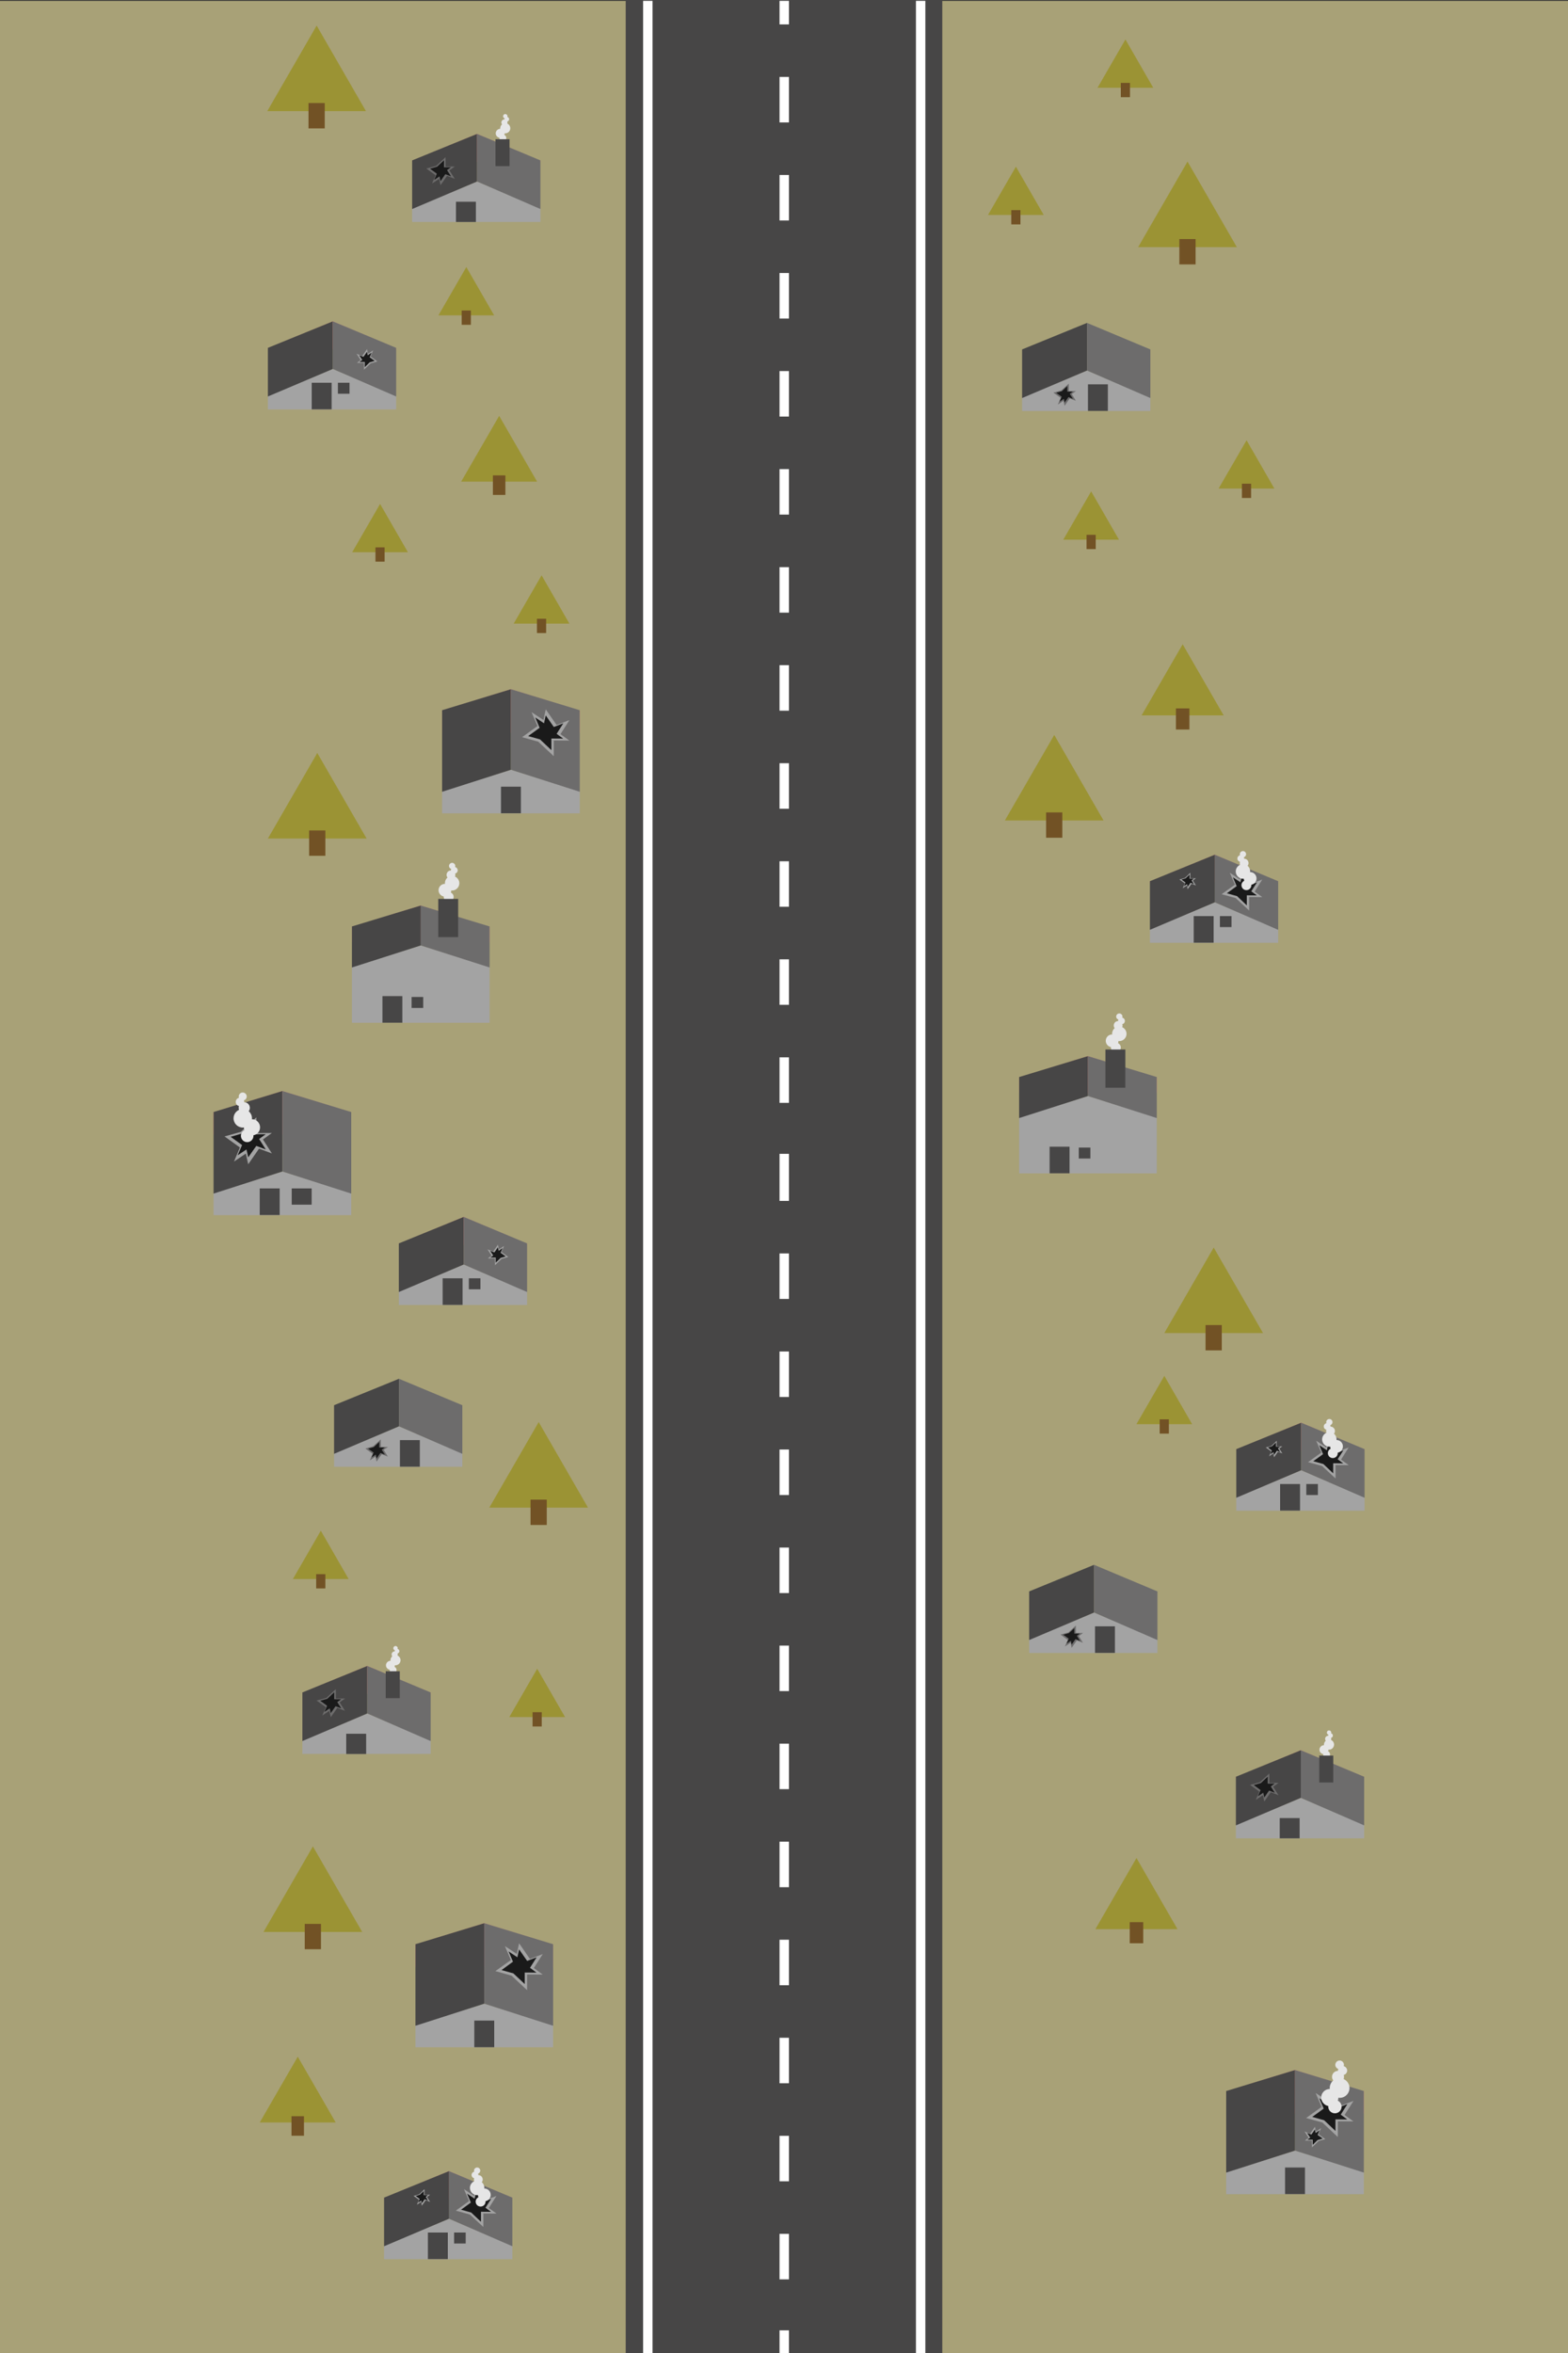 <?xml version="1.0" encoding="utf-8"?>
<!-- Generator: Adobe Illustrator 19.1.0, SVG Export Plug-In . SVG Version: 6.00 Build 0)  -->
<!DOCTYPE svg PUBLIC "-//W3C//DTD SVG 1.1//EN" "http://www.w3.org/Graphics/SVG/1.1/DTD/svg11.dtd">
<svg version="1.1" id="Layer_1" xmlns="http://www.w3.org/2000/svg" xmlns:xlink="http://www.w3.org/1999/xlink" x="0px" y="0px"
	 viewBox="128 2823 2000 3000" style="enable-background:new 128 2823 2000 3000;" xml:space="preserve">
<rect x="128" y="2823" width="2000" height="3000" fill="#333333" stroke="none"/>
<style type="text/css">
	.st0{opacity:0.75;fill:#CEC58E;enable-background:new    ;}
	.st1{fill:#474646;}
	.st2{fill:#E88F7E;}
	.st3{fill:#232323;}
	.st4{fill:#FCFC4C;}
	.st5{fill:#C14727;}
	.st6{fill:#494848;}
	.st7{fill:#FFFFFF;}
	.st8{fill:#D4DFE8;}
	.st9{fill:none;stroke:#ACC0CC;stroke-width:10;stroke-linecap:round;stroke-miterlimit:10;}
	.st10{fill:none;stroke:#E88F7E;stroke-width:15;stroke-linecap:round;stroke-miterlimit:10;}
	.st11{fill:#F4D731;}
	.st12{fill:#8E8D8D;}
	.st13{fill:#ACC0CC;}
	.st14{fill:#A3A3A3;}
	.st15{fill:#6D6C6C;}
	.st16{fill:#1A1A1A;}
	.st17{fill:#E6E6E6;}
	.st18{fill:#9B9334;}
	.st19{fill:#725225;}
	.st20{display:none;}
	.st21{display:inline;fill:#D4DFE8;}
	.st22{display:inline;}
	.st23{fill:none;stroke:#E88F7E;stroke-width:10;stroke-linecap:round;stroke-miterlimit:10;}
</style>
<rect x="128" y="2824.1" class="st0" width="2000" height="3000"/>
<polygon class="st1" points="926.1,2823 926.1,4323 926.1,4325.1 926.1,5825.1 1329.9,5825.1 1329.9,4325.1 1329.9,4323 
	1329.9,2823 "/>
<g>
	<rect x="1122.3" y="2824.1" class="st7" width="12" height="30"/>
	<rect x="1122.3" y="3921.1" class="st7" width="12" height="58"/>
	<rect x="1122.3" y="3796.1" class="st7" width="12" height="58"/>
	<rect x="1122.3" y="4046.1" class="st7" width="12" height="58"/>
	<rect x="1122.3" y="3671.1" class="st7" width="12" height="58"/>
	<rect x="1122.3" y="4171.1" class="st7" width="12" height="58"/>
	<rect x="1122.3" y="2921.1" class="st7" width="12" height="58"/>
	<rect x="1122.3" y="3546.1" class="st7" width="12" height="58"/>
	<rect x="1122.3" y="3046.1" class="st7" width="12" height="58"/>
	<rect x="1122.3" y="3171.1" class="st7" width="12" height="58"/>
	<rect x="1122.3" y="3421.1" class="st7" width="12" height="58"/>
	<rect x="1122.3" y="3296.1" class="st7" width="12" height="58"/>
	<polygon class="st7" points="1122.3,4324.1 1122.3,4324.1 1122.3,4354.1 1134.3,4354.1 1134.3,4324.1 1134.3,4324.1 1134.3,4294.1 
		1122.3,4294.1 	"/>
	<rect x="1122.3" y="5171.1" class="st7" width="12" height="58"/>
	<rect x="1122.3" y="5296.1" class="st7" width="12" height="58"/>
	<rect x="1122.3" y="5671.1" class="st7" width="12" height="58"/>
	<rect x="1122.3" y="5421.1" class="st7" width="12" height="58"/>
	<rect x="1122.3" y="5546.1" class="st7" width="12" height="58"/>
	<rect x="1122.3" y="4796.1" class="st7" width="12" height="58"/>
	<rect x="1122.3" y="4546.1" class="st7" width="12" height="58"/>
	<rect x="1122.3" y="5046.1" class="st7" width="12" height="58"/>
	<rect x="1122.3" y="4421.1" class="st7" width="12" height="58"/>
	<rect x="1122.3" y="4671.1" class="st7" width="12" height="58"/>
	<rect x="1122.3" y="4921.1" class="st7" width="12" height="58"/>
	<rect x="1122.3" y="5794.1" class="st7" width="12" height="30"/>
</g>
<g>
	<polygon class="st7" points="948.3,4324.1 948.3,4324.1 948.3,5824.1 960.3,5824.1 960.3,4324.1 960.3,4324.1 960.3,2824.1 
		948.3,2824.1 	"/>
	<polygon class="st7" points="1296.3,2824.1 1296.3,4324.1 1296.3,4324.1 1296.3,5824.1 1308.3,5824.1 1308.3,4324.1 1308.3,4324.1 
		1308.3,2824.1 	"/>
</g>
<g>
	<polygon class="st14" points="867.5,3860 691.9,3860 691.9,3831.7 779.7,3804.4 867.5,3831.7 	"/>
	<polygon class="st2" points="867.5,3757.3 691.9,3757.3 691.9,3729 779.7,3701.7 867.5,3729 	"/>
	<polygon class="st1" points="779.7,3701.7 691.9,3728.5 691.9,3832.5 779.7,3804.4 	"/>
	<polygon class="st15" points="867.5,3728.5 779.7,3701.7 779.7,3804.4 867.5,3832.5 	"/>
	<polygon class="st14" points="821.2,3741 806,3731 813.6,3748.7 793.9,3762.9 814.5,3768.6 834.3,3787.1 834.3,3767.1 
		854.2,3767.2 842.9,3759 854.3,3741.1 837.9,3747.3 824.1,3727.4 	"/>
	<polygon class="st16" points="821.9,3745.2 810.7,3737.7 816.3,3750.9 801.7,3761.5 816.8,3765.7 831.3,3779.4 831.3,3764.6 
		846.3,3764.7 838,3758.6 846.5,3745.2 834.4,3749.9 824.1,3735.1 	"/>
	<rect x="767" y="3826" class="st1" width="25.4" height="33.9"/>
</g>
<g>
	<polygon class="st14" points="1595.3,3347 1431.7,3347 1431.7,3329.7 1514.5,3295.4 1595.3,3329.7 	"/>
	<polygon class="st1" points="1514.5,3234.7 1431.7,3268.5 1431.7,3330.5 1514.5,3295.4 	"/>
	<polygon class="st15" points="1595.3,3268.5 1514.5,3234.7 1514.5,3295.4 1595.3,3330.5 	"/>
	<polygon class="st15" points="1484.5,3334 1477.3,3338.8 1480.9,3330.3 1471.6,3323.6 1481.6,3320.9 1491.3,3312.1 1491.3,3321.6 
		1500.5,3321.6 1495,3325.4 1500.3,3334 1492.5,3331 1485.9,3340.4 	"/>
	<polygon class="st16" points="1484.9,3331.5 1479.5,3335.1 1482.2,3328.8 1475.2,3323.8 1482.4,3321.8 1489.3,3315.3 
		1489.3,3322.3 1496.4,3322.3 1492.5,3325.2 1496.5,3331.5 1490.8,3329.3 1485.9,3336.3 	"/>
	<rect x="1515.7" y="3313" class="st1" width="25.4" height="33.9"/>
</g>
<g>
	<polygon class="st14" points="633.3,3345 469.7,3345 469.7,3327.7 552.5,3293.4 633.3,3327.7 	"/>
	<polygon class="st2" points="633.3,3268.3 469.7,3268.3 469.7,3267 552.5,3232.7 633.3,3267 	"/>
	<polygon class="st1" points="552.5,3232.7 469.7,3266.5 469.7,3328.5 552.5,3293.4 	"/>
	<polygon class="st15" points="633.3,3266.5 552.5,3232.7 552.5,3293.4 633.3,3328.5 	"/>
	<rect x="525.6" y="3311" class="st1" width="25.4" height="33.9"/>
	<rect x="559" y="3311" class="st1" width="14.8" height="14"/>
	<polygon class="st14" points="597.4,3274.1 604,3269.7 600.7,3277.5 609.4,3283.8 600.7,3286.3 592.3,3294.4 592.3,3285.6 
		583.2,3285.7 588,3282 582.8,3274.1 590,3276.9 596.1,3268.1 	"/>
	<polygon class="st16" points="597,3276 602,3272.6 599.5,3278.5 606,3283.1 599.5,3285 593.3,3291.1 593.3,3284.5 586.5,3284.5 
		590.1,3281.9 586.2,3276 591.6,3278 596.1,3271.5 	"/>
</g>
<g>
	<polygon class="st14" points="1758.3,4025 1594.7,4025 1594.7,4007.7 1677.5,3973.4 1758.3,4007.7 	"/>
	<polygon class="st2" points="1758.3,3948.3 1594.7,3948.3 1594.7,3947 1677.5,3912.7 1758.3,3947 	"/>
	<polygon class="st1" points="1677.5,3912.7 1594.7,3946.5 1594.7,4008.5 1677.5,3973.4 	"/>
	<polygon class="st15" points="1758.3,3946.5 1677.5,3912.7 1677.5,3973.4 1758.3,4008.5 	"/>
	<polygon class="st14" points="1641.9,3952 1636.5,3955.6 1639.2,3949.3 1632.3,3944.3 1639.4,3942.3 1646.3,3935.7 1646.3,3942.8 
		1653.4,3942.8 1649.5,3945.7 1653.5,3952 1647.8,3949.8 1642.9,3956.8 	"/>
	<polygon class="st16" points="1642.1,3950.2 1638.2,3952.8 1640.1,3948.2 1635,3944.4 1640.2,3942.9 1645.3,3938.1 1645.3,3943.3 
		1650.7,3943.3 1647.8,3945.5 1650.8,3950.2 1646.5,3948.5 1642.9,3953.7 	"/>
	<rect x="1650.6" y="3991" class="st1" width="25.4" height="33.9"/>
	<rect x="1684" y="3991" class="st1" width="14.8" height="14"/>
	<polygon class="st14" points="1709.6,3944.4 1696.6,3935.7 1703.1,3950.9 1686.2,3963.1 1704.1,3968 1721.3,3983.9 1721.3,3966.7 
		1738.1,3966.8 1728.3,3959.8 1738,3944.4 1724,3949.7 1712.1,3932.7 	"/>
	<polygon class="st16" points="1710.2,3947.9 1700.6,3941.5 1705.4,3952.8 1692.9,3961.9 1705.8,3965.5 1718.3,3977.3 
		1718.3,3964.5 1731.1,3964.6 1724,3959.4 1731.3,3948 1720.9,3951.9 1712.1,3939.2 	"/>
	<path class="st17" d="M1713.5,3943.4c-5.1,0-9.3-4.2-9.3-9.3c0-3.8,2.3-7,5.5-8.5c-0.2-0.6-0.4-1.3-0.4-2c0-0.6,0.1-1.2,0.3-1.8
		c-1.9-0.5-3.3-2.1-3.3-4.2c0-2,1.4-3.7,3.3-4.2c-0.1-0.4-0.2-0.8-0.2-1.3c0-2.2,1.8-4,4-4s4,1.8,4,4c0,1.8-1.2,3.3-2.8,3.8
		c0.2,0.5,0.3,1,0.3,1.6c0,0.1,0,0.2,0,0.3l0,0c3.1,0,5.6,2.5,5.6,5.6c0,1.3-0.4,2.5-1.2,3.4c2,1.7,3.3,4.3,3.3,7.1
		c0,0.3,0,0.7-0.1,1c0,0,0,0,0.1,0c4.5,0,8.1,3.6,8.1,8.1c0,4-2.9,7.3-6.6,8c0,0.2,0,0.4,0,0.6c0,3.5-2.8,6.3-6.3,6.3
		s-6.3-2.8-6.3-6.3c0-2.5,1.4-4.6,3.5-5.6c-0.3-0.9-0.5-1.8-0.5-2.8C1714.3,3943.4,1713.9,3943.4,1713.5,3943.4z"/>
</g>
<g>
	<polygon class="st14" points="752.5,4127 576.9,4127 576.9,4055.7 664.7,4028.4 752.5,4055.7 	"/>
	<polygon class="st2" points="752.5,4024.3 576.9,4024.3 576.9,4004.8 664.7,3977.5 752.5,4004.8 	"/>
	<polygon class="st1" points="664.7,3977.5 576.9,4004.2 576.9,4056.5 664.7,4028.4 	"/>
	<polygon class="st15" points="752.5,4004.2 664.7,3977.5 664.7,4028.4 752.5,4056.5 	"/>
	<rect x="615.8" y="4093" class="st1" width="25.4" height="33.9"/>
	<rect x="653" y="4094.1" class="st1" width="14.8" height="14"/>
	<path class="st17" d="M704.6,3958.4c5.1,0,9.3-4.2,9.3-9.3c0-3.8-2.3-7-5.5-8.5c0.2-0.6,0.4-1.3,0.4-2c0-0.6-0.1-1.2-0.3-1.8
		c1.9-0.5,3.3-2.1,3.3-4.2c0-2-1.4-3.7-3.3-4.2c0.1-0.4,0.2-0.8,0.2-1.3c0-2.2-1.8-4-4-4c-2.2,0-4,1.8-4,4c0,1.8,1.2,3.3,2.8,3.8
		c-0.2,0.5-0.3,1-0.3,1.6c0,0.1,0,0.2,0,0.3l0,0c-3.1,0-5.6,2.5-5.6,5.6c0,1.3,0.4,2.5,1.2,3.4c-2,1.7-3.3,4.3-3.3,7.1
		c0,0.3,0,0.7,0.1,1c0,0,0,0-0.1,0c-4.5,0-8.1,3.6-8.1,8.1c0,4,2.9,7.3,6.6,8c0,0.2,0,0.4,0,0.6c0,3.5,2.8,6.3,6.3,6.3
		s6.3-2.8,6.3-6.3c0-2.5-1.4-4.6-3.5-5.6c0.3-0.9,0.5-1.8,0.5-2.8C703.8,3958.4,704.2,3958.4,704.6,3958.4z"/>
	<rect x="687" y="3969.1" class="st1" width="25.4" height="48.7"/>
</g>
<g>
	<g>
		<polygon class="st14" points="817.3,3106 653.7,3106 653.7,3088.7 736.5,3054.4 817.3,3088.7 		"/>
		<polygon class="st2" points="817.3,3029.3 653.7,3029.3 653.7,3028 736.5,2993.7 817.3,3028 		"/>
		<polygon class="st1" points="736.5,2993.7 653.7,3027.5 653.7,3089.5 736.5,3054.4 		"/>
		<polygon class="st15" points="817.3,3027.5 736.5,2993.7 736.5,3054.4 817.3,3089.5 		"/>
		<polygon class="st15" points="688.1,3051 679.1,3057 683.6,3046.4 671.8,3037.9 684.3,3034.5 696.3,3023.4 696.3,3035.4 
			708.1,3035.3 701.2,3040.2 708,3051 698.2,3047.2 689.9,3059.1 		"/>
		<polygon class="st16" points="688.6,3047.9 681.8,3052.4 685.2,3044.5 676.5,3038.1 685.5,3035.6 694.3,3027.4 694.3,3036.3 
			703.2,3036.2 698.2,3039.9 703.3,3047.9 696,3045.1 689.9,3054 		"/>
		<path class="st17" d="M772.4,2993c3.6,0,6.5-2.9,6.5-6.5c0-2.7-1.6-4.9-3.9-6c0.2-0.4,0.3-0.9,0.3-1.4c0-0.4-0.1-0.9-0.2-1.2
			c1.3-0.3,2.3-1.5,2.3-2.9c0-1.4-1-2.6-2.3-2.9c0.1-0.3,0.2-0.6,0.2-0.9c0-1.6-1.3-2.8-2.8-2.8c-1.6,0-2.8,1.3-2.8,2.8
			c0,1.3,0.8,2.3,2,2.7c-0.1,0.3-0.2,0.7-0.2,1.1c0,0.1,0,0.1,0,0.2l0,0c-2.2,0-4,1.8-4,4c0,0.9,0.3,1.7,0.8,2.4
			c-1.4,1.2-2.3,3-2.3,5c0,0.2,0,0.5,0,0.7l0,0c-3.1,0-5.7,2.6-5.7,5.7c0,2.8,2,5.1,4.7,5.6c0,0.1,0,0.3,0,0.4c0,2.4,2,4.4,4.4,4.4
			s4.4-2,4.4-4.4c0-1.7-1-3.3-2.5-4c0.2-0.6,0.4-1.3,0.4-2C771.8,2993,772.1,2993,772.4,2993z"/>
		<rect x="760" y="3000.5" class="st1" width="17.9" height="34.3"/>
	</g>
	<rect x="709.6" y="3080.2" class="st1" width="25.4" height="25.8"/>
</g>
<g>
	<polygon class="st18" points="469.7,3892.1 532.7,3783 595.6,3892.1 	"/>
	<rect x="522.3" y="3881.8" class="st19" width="20.7" height="32.3"/>
</g>
<g>
	<polygon class="st18" points="468.9,2964.7 531.9,2855.6 594.8,2964.7 	"/>
	<rect x="521.5" y="2954.4" class="st19" width="20.7" height="32.3"/>
</g>
<g>
	<polygon class="st18" points="716.2,3437.1 764.7,3353.2 813.1,3437.1 	"/>
	<rect x="756.7" y="3429.1" class="st19" width="15.9" height="24.9"/>
</g>
<g>
	<polygon class="st18" points="783.2,3618.1 818.8,3556.5 854.3,3618.1 	"/>
	<rect x="812.9" y="3611.9" class="st19" width="11.7" height="18.2"/>
</g>
<g>
	<polygon class="st18" points="1484.2,3511.1 1519.8,3449.5 1555.3,3511.1 	"/>
	<rect x="1513.9" y="3504.9" class="st19" width="11.7" height="18.2"/>
</g>
<g>
	<polygon class="st18" points="1388.2,3097.1 1423.8,3035.5 1459.3,3097.1 	"/>
	<rect x="1417.9" y="3090.9" class="st19" width="11.7" height="18.2"/>
</g>
<g>
	<polygon class="st18" points="687.2,3225.1 722.8,3163.5 758.3,3225.1 	"/>
	<rect x="716.9" y="3218.9" class="st19" width="11.7" height="18.2"/>
</g>
<g>
	<polygon class="st18" points="577.2,3527.1 612.8,3465.5 648.3,3527.1 	"/>
	<rect x="606.9" y="3520.9" class="st19" width="11.7" height="18.2"/>
</g>
<g>
	<polygon class="st18" points="1584.1,3735.1 1636.5,3644.4 1688.8,3735.1 	"/>
	<rect x="1627.9" y="3726.2" class="st19" width="17.2" height="26.9"/>
</g>
<g>
	<polygon class="st18" points="1409.7,3869.1 1472.7,3760 1535.6,3869.1 	"/>
	<rect x="1462.3" y="3858.8" class="st19" width="20.7" height="32.3"/>
</g>
<g>
	<polygon class="st18" points="1579.7,3138.1 1642.7,3029 1705.6,3138.1 	"/>
	<rect x="1632.3" y="3127.8" class="st19" width="20.7" height="32.3"/>
</g>
<g>
	<polygon class="st14" points="833.5,5433.2 657.9,5433.2 657.9,5405 745.7,5377.6 833.5,5405 	"/>
	<polygon class="st2" points="833.5,5330.6 657.9,5330.6 657.9,5302.2 745.7,5275 833.5,5302.2 	"/>
	<polygon class="st1" points="745.7,5275 657.9,5301.8 657.9,5405.8 745.7,5377.6 	"/>
	<polygon class="st15" points="833.5,5301.8 745.7,5275 745.7,5377.6 833.5,5405.8 	"/>
	<polygon class="st14" points="787.2,5314.2 772,5304.2 779.6,5322 759.9,5336.1 780.5,5341.9 800.3,5360.4 800.3,5340.4 
		820.2,5340.5 808.9,5332.2 820.3,5314.4 803.9,5320.6 790.1,5300.6 	"/>
	<polygon class="st16" points="787.9,5318.5 776.7,5311 782.3,5324.1 767.7,5334.8 782.8,5339 797.3,5352.6 797.3,5337.9 
		812.3,5338 804,5331.9 812.5,5318.5 800.4,5323.1 790.1,5308.4 	"/>
	<rect x="733" y="5399.2" class="st1" width="25.4" height="33.9"/>
</g>
<g>
	<polygon class="st14" points="717.7,4693.1 554.1,4693.1 554.1,4675.9 636.9,4641.5 717.7,4675.9 	"/>
	<polygon class="st1" points="636.9,4580.9 554.1,4614.6 554.1,4676.6 636.9,4641.5 	"/>
	<polygon class="st15" points="717.7,4614.6 636.9,4580.9 636.9,4641.5 717.7,4676.6 	"/>
	<polygon class="st15" points="606.9,4680.1 599.7,4685 603.3,4676.5 594,4669.8 604,4667 613.7,4658.2 613.7,4667.8 622.9,4667.8 
		617.4,4671.5 622.7,4680.1 614.9,4677.1 608.3,4686.5 	"/>
	<polygon class="st16" points="607.3,4677.6 601.9,4681.2 604.6,4675 597.6,4670 604.8,4668 611.7,4661.5 611.7,4668.5 
		618.8,4668.5 614.9,4671.4 618.9,4677.6 613.2,4675.5 608.3,4682.5 	"/>
	<rect x="638.1" y="4659.1" class="st1" width="25.4" height="33.9"/>
</g>
<g>
	<polygon class="st14" points="1604.3,4930.5 1440.7,4930.5 1440.7,4913.1 1523.5,4878.9 1604.3,4913.1 	"/>
	<polygon class="st1" points="1523.5,4818.1 1440.7,4852 1440.7,4914 1523.5,4878.9 	"/>
	<polygon class="st15" points="1604.3,4852 1523.5,4818.1 1523.5,4878.9 1604.3,4914 	"/>
	<polygon class="st15" points="1493.5,4917.5 1486.3,4922.2 1489.9,4913.8 1480.6,4907 1490.6,4904.4 1500.3,4895.5 1500.3,4905 
		1509.5,4905 1504,4908.9 1509.3,4917.5 1501.5,4914.5 1494.9,4923.9 	"/>
	<polygon class="st16" points="1493.9,4915 1488.5,4918.5 1491.2,4912.2 1484.2,4907.2 1491.4,4905.2 1498.3,4898.8 1498.3,4905.8 
		1505.4,4905.8 1501.5,4908.6 1505.5,4915 1499.8,4912.8 1494.9,4919.8 	"/>
	<rect x="1524.7" y="4896.5" class="st1" width="25.4" height="33.9"/>
</g>
<g>
	<polygon class="st14" points="800.3,4486.8 636.7,4486.8 636.7,4469.5 719.5,4435.2 800.3,4469.5 	"/>
	<polygon class="st2" points="800.3,4410.1 636.7,4410.1 636.7,4408.8 719.5,4374.5 800.3,4408.8 	"/>
	<polygon class="st1" points="719.5,4374.5 636.7,4408.3 636.7,4470.3 719.5,4435.2 	"/>
	<polygon class="st15" points="800.3,4408.3 719.5,4374.5 719.5,4435.2 800.3,4470.3 	"/>
	<rect x="692.6" y="4452.8" class="st1" width="25.4" height="33.9"/>
	<rect x="726" y="4452.8" class="st1" width="14.8" height="14"/>
	<polygon class="st14" points="764.4,4415.9 771,4411.5 767.7,4419.3 776.4,4425.6 767.7,4428.1 759.3,4436.2 759.3,4427.4 
		750.2,4427.5 755,4423.8 749.8,4415.9 757,4418.7 763.1,4409.9 	"/>
	<polygon class="st16" points="764,4417.8 769,4414.4 766.5,4420.3 773,4424.9 766.5,4426.8 760.3,4432.9 760.3,4426.3 
		753.5,4426.3 757.1,4423.7 753.2,4417.8 758.6,4419.8 763.1,4413.3 	"/>
</g>
<g>
	<polygon class="st14" points="781.5,5703.4 617.9,5703.4 617.9,5686.1 700.7,5651.8 781.5,5686.1 	"/>
	<polygon class="st2" points="781.5,5626.7 617.9,5626.7 617.9,5625.4 700.7,5591.1 781.5,5625.4 	"/>
	<polygon class="st1" points="700.7,5591.1 617.9,5624.9 617.9,5686.9 700.7,5651.8 	"/>
	<polygon class="st15" points="781.5,5624.9 700.7,5591.1 700.7,5651.8 781.5,5686.9 	"/>
	<polygon class="st14" points="665.1,5630.4 659.7,5634 662.4,5627.7 655.5,5622.7 662.6,5620.7 669.5,5614.1 669.5,5621.2 
		676.6,5621.2 672.7,5624.1 676.7,5630.4 671,5628.2 666.1,5635.2 	"/>
	<polygon class="st16" points="665.3,5628.6 661.4,5631.2 663.3,5626.6 658.2,5622.8 663.4,5621.3 668.5,5616.5 668.5,5621.7 
		673.9,5621.7 671,5623.9 674,5628.6 669.7,5626.9 666.1,5632.1 	"/>
	<rect x="673.8" y="5669.4" class="st1" width="25.4" height="33.9"/>
	<rect x="707.2" y="5669.4" class="st1" width="14.8" height="14"/>
	<polygon class="st14" points="732.8,5622.8 719.8,5614.1 726.3,5629.3 709.4,5641.5 727.3,5646.4 744.5,5662.3 744.5,5645.1 
		761.3,5645.2 751.5,5638.2 761.2,5622.8 747.2,5628.1 735.3,5611.1 	"/>
	<polygon class="st16" points="733.4,5626.3 723.8,5619.9 728.6,5631.2 716.1,5640.3 729,5643.9 741.5,5655.7 741.5,5642.9 
		754.3,5643 747.2,5637.8 754.5,5626.4 744.1,5630.3 735.3,5617.6 	"/>
	<path class="st17" d="M736.7,5621.8c-5.1,0-9.3-4.2-9.3-9.3c0-3.8,2.3-7,5.5-8.5c-0.2-0.6-0.4-1.3-0.4-2c0-0.6,0.1-1.2,0.3-1.8
		c-1.9-0.5-3.3-2.1-3.3-4.2c0-2,1.4-3.7,3.3-4.2c-0.1-0.4-0.2-0.8-0.2-1.3c0-2.2,1.8-4,4-4s4,1.8,4,4c0,1.8-1.2,3.3-2.8,3.8
		c0.2,0.5,0.3,1,0.3,1.6c0,0.1,0,0.2,0,0.3l0,0c3.1,0,5.6,2.5,5.6,5.6c0,1.3-0.4,2.5-1.2,3.4c2,1.7,3.3,4.3,3.3,7.1
		c0,0.3,0,0.7-0.1,1c0,0,0,0,0.1,0c4.5,0,8.1,3.6,8.1,8.1c0,4-2.9,7.3-6.6,8c0,0.2,0,0.4,0,0.6c0,3.5-2.8,6.3-6.3,6.3
		s-6.3-2.8-6.3-6.3c0-2.5,1.4-4.6,3.5-5.6c-0.3-0.9-0.5-1.8-0.5-2.8C737.5,5621.8,737.1,5621.8,736.7,5621.8z"/>
</g>
<g>
	<polygon class="st14" points="1868.5,4749.1 1704.9,4749.1 1704.9,4731.9 1787.7,4697.5 1868.5,4731.9 	"/>
	<polygon class="st2" points="1868.5,4672.5 1704.9,4672.5 1704.9,4671.1 1787.7,4636.9 1868.5,4671.1 	"/>
	<polygon class="st1" points="1787.7,4636.9 1704.9,4670.6 1704.9,4732.6 1787.7,4697.5 	"/>
	<polygon class="st15" points="1868.5,4670.6 1787.7,4636.9 1787.7,4697.5 1868.5,4732.6 	"/>
	<polygon class="st14" points="1752.1,4676.1 1746.7,4679.8 1749.4,4673.5 1742.5,4668.5 1749.6,4666.5 1756.5,4659.9 1756.5,4667 
		1763.6,4667 1759.7,4669.9 1763.7,4676.1 1758,4674 1753.1,4681 	"/>
	<polygon class="st16" points="1752.3,4674.4 1748.4,4677 1750.3,4672.4 1745.2,4668.5 1750.4,4667 1755.5,4662.2 1755.5,4667.5 
		1760.9,4667.5 1758,4669.6 1761,4674.4 1756.7,4672.6 1753.1,4677.9 	"/>
	<rect x="1760.8" y="4715.1" class="st1" width="25.4" height="33.9"/>
	<rect x="1794.2" y="4715.1" class="st1" width="14.8" height="14"/>
	<polygon class="st14" points="1819.8,4668.5 1806.8,4659.9 1813.3,4675 1796.4,4687.2 1814.3,4692.1 1831.5,4708 1831.5,4690.9 
		1848.3,4691 1838.5,4684 1848.2,4668.5 1834.2,4673.9 1822.3,4656.9 	"/>
	<polygon class="st16" points="1820.4,4672 1810.8,4665.6 1815.6,4677 1803.1,4686 1816,4689.6 1828.5,4701.5 1828.5,4688.6 
		1841.3,4688.8 1834.2,4683.5 1841.5,4672.1 1831.1,4676 1822.3,4663.4 	"/>
	<path class="st17" d="M1823.7,4667.5c-5.1,0-9.3-4.2-9.3-9.3c0-3.8,2.3-7,5.5-8.5c-0.2-0.6-0.4-1.3-0.4-2c0-0.6,0.1-1.2,0.3-1.8
		c-1.9-0.5-3.3-2.1-3.3-4.2c0-2,1.4-3.7,3.3-4.2c-0.1-0.4-0.2-0.8-0.2-1.3c0-2.2,1.8-4,4-4s4,1.8,4,4c0,1.8-1.2,3.3-2.8,3.8
		c0.2,0.5,0.3,1,0.3,1.6c0,0.1,0,0.2,0,0.3l0,0c3.1,0,5.6,2.5,5.6,5.6c0,1.3-0.4,2.5-1.2,3.4c2,1.7,3.3,4.3,3.3,7.1
		c0,0.3,0,0.7-0.1,1c0,0,0,0,0.1,0c4.5,0,8.1,3.6,8.1,8.1c0,4-2.9,7.3-6.6,8c0,0.2,0,0.4,0,0.6c0,3.5-2.8,6.3-6.3,6.3
		s-6.3-2.8-6.3-6.3c0-2.5,1.4-4.6,3.5-5.6c-0.3-0.9-0.5-1.8-0.5-2.8C1824.5,4667.5,1824.1,4667.5,1823.7,4667.5z"/>
</g>
<g>
	<polygon class="st14" points="1867.6,5620.5 1692,5620.5 1692,5592.2 1779.8,5564.9 1867.6,5592.2 	"/>
	<polygon class="st2" points="1867.6,5517.8 1692,5517.8 1692,5489.5 1779.8,5462.2 1867.6,5489.5 	"/>
	<polygon class="st1" points="1779.8,5462.2 1692,5489 1692,5593 1779.8,5564.9 	"/>
	<polygon class="st15" points="1867.6,5489 1779.8,5462.2 1779.8,5564.9 1867.6,5593 	"/>
	<polygon class="st14" points="1821.3,5501.5 1806.1,5491.5 1813.7,5509.2 1794,5523.4 1814.6,5529.1 1834.4,5547.6 1834.4,5527.6 
		1854.3,5527.7 1843,5519.5 1854.4,5501.6 1838,5507.8 1824.2,5487.9 	"/>
	<polygon class="st16" points="1822,5505.7 1810.8,5498.2 1816.4,5511.4 1801.8,5522 1816.9,5526.2 1831.4,5539.9 1831.4,5525.1 
		1846.4,5525.2 1838.1,5519.1 1846.6,5505.7 1834.5,5510.4 1824.2,5495.6 	"/>
	<polygon class="st14" points="1806.5,5540.6 1813.1,5536.2 1809.8,5544 1818.5,5550.3 1809.8,5552.8 1801.4,5560.9 1801.4,5552.1 
		1792.3,5552.2 1797.1,5548.5 1791.9,5540.6 1799.1,5543.4 1805.2,5534.6 	"/>
	<polygon class="st16" points="1806.1,5542.5 1811.1,5539.1 1808.6,5545 1815.1,5549.6 1808.6,5551.5 1802.4,5557.6 1802.4,5551 
		1795.6,5551 1799.2,5548.4 1795.3,5542.5 1800.7,5544.5 1805.2,5538 	"/>
	<rect x="1767.1" y="5586.5" class="st1" width="25.4" height="33.9"/>
	<path class="st17" d="M1836.8,5497.7c6.9,0,12.5-5.6,12.5-12.5c0-5.1-3.1-9.5-7.5-11.5c0.3-0.9,0.5-1.8,0.5-2.8
		c0-0.8-0.1-1.6-0.4-2.4c2.5-0.6,4.4-2.9,4.4-5.6c0-2.7-1.9-5-4.4-5.6c0.2-0.5,0.3-1.1,0.3-1.7c0-3-2.4-5.5-5.5-5.5
		c-3,0-5.5,2.4-5.5,5.5c0,2.4,1.6,4.5,3.8,5.2c-0.3,0.7-0.4,1.4-0.4,2.1c0,0.1,0,0.3,0,0.4l0,0c-4.2,0-7.6,3.4-7.6,7.6
		c0,1.7,0.6,3.3,1.6,4.6c-2.7,2.3-4.5,5.8-4.5,9.6c0,0.4,0,0.9,0.1,1.3c0,0,0,0-0.1,0c-6,0-10.9,4.9-10.9,10.9c0,5.4,3.9,9.8,9,10.8
		c0,0.3,0,0.5,0,0.8c0,4.7,3.8,8.5,8.5,8.5s8.5-3.8,8.5-8.5c0-3.4-2-6.2-4.8-7.6c0.5-1.2,0.7-2.5,0.7-3.8
		C1835.7,5497.7,1836.3,5497.7,1836.8,5497.7z"/>
</g>
<g>
	<polygon class="st14" points="576,4372.2 400.4,4372.2 400.4,4344 488.2,4316.6 576,4344 	"/>
	<polygon class="st2" points="576,4269.5 400.4,4269.5 400.4,4241.2 488.2,4214 576,4241.2 	"/>
	<polygon class="st1" points="488.2,4214 400.4,4240.8 400.4,4344.8 488.2,4316.6 	"/>
	<polygon class="st15" points="576,4240.8 488.2,4214 488.2,4316.6 576,4344.8 	"/>
	<polygon class="st14" points="441.6,4293.8 426.5,4303.9 434,4286 414.4,4271.9 435.1,4266.1 455,4247.6 455,4267.6 474.8,4267.5 
		463.4,4275.8 474.8,4293.6 458.4,4287.5 444.6,4307.4 	"/>
	<polygon class="st16" points="442.4,4288.5 431.1,4296 436.8,4282.9 422.2,4272.4 437.3,4268 452,4254.4 452,4269.2 466.9,4269.1 
		458.5,4275.2 467,4288.5 454.9,4284 444.6,4298.6 	"/>
	<rect x="459.3" y="4338.2" class="st1" width="25.4" height="33.9"/>
	<rect x="500.1" y="4338.2" class="st1" width="25.4" height="20.7"/>
	<path class="st17" d="M437.7,4260.6c-6.5,0-11.8-5.3-11.8-11.8c0-4.8,2.9-8.9,7-10.8c-0.3-0.8-0.5-1.7-0.5-2.6
		c0-0.8,0.1-1.5,0.4-2.2c-2.4-0.6-4.1-2.7-4.1-5.3c0-2.6,1.8-4.7,4.1-5.3c-0.2-0.5-0.3-1-0.3-1.6c0-2.8,2.3-5.1,5.1-5.1
		c2.8,0,5.1,2.3,5.1,5.1c0,2.3-1.5,4.2-3.6,4.9c0.2,0.6,0.4,1.3,0.4,2c0,0.1,0,0.3,0,0.4l0,0c4,0,7.2,3.2,7.2,7.2
		c0,1.6-0.6,3.1-1.5,4.3c2.6,2.2,4.2,5.4,4.2,9c0,0.4,0,0.8-0.1,1.2c0,0,0,0,0.1,0c5.7,0,10.3,4.6,10.3,10.3c0,5.1-3.6,9.3-8.4,10.1
		c0,0.3,0,0.5,0,0.8c0,4.4-3.6,8-8,8s-8-3.6-8-8c0-3.2,1.8-5.9,4.5-7.2c-0.4-1.1-0.7-2.3-0.7-3.6
		C438.7,4260.6,438.2,4260.6,437.7,4260.6z"/>
</g>
<g>
	<polygon class="st14" points="1603.5,4319 1427.9,4319 1427.9,4247.7 1515.7,4220.4 1603.5,4247.7 	"/>
	<polygon class="st2" points="1603.5,4216.3 1427.9,4216.3 1427.9,4196.8 1515.7,4169.5 1603.5,4196.8 	"/>
	<polygon class="st1" points="1515.7,4169.5 1427.9,4196.2 1427.9,4248.5 1515.7,4220.4 	"/>
	<polygon class="st15" points="1603.5,4196.2 1515.7,4169.5 1515.7,4220.4 1603.5,4248.5 	"/>
	<rect x="1466.8" y="4285" class="st1" width="25.4" height="33.9"/>
	<rect x="1504" y="4286.1" class="st1" width="14.8" height="14"/>
	<path class="st17" d="M1555.6,4150.4c5.1,0,9.3-4.2,9.3-9.3c0-3.8-2.3-7-5.5-8.5c0.2-0.6,0.4-1.3,0.4-2c0-0.6-0.1-1.2-0.3-1.8
		c1.9-0.5,3.3-2.1,3.3-4.2c0-2-1.4-3.7-3.3-4.2c0.1-0.4,0.2-0.8,0.2-1.3c0-2.2-1.8-4-4-4s-4,1.8-4,4c0,1.8,1.2,3.3,2.8,3.8
		c-0.2,0.5-0.3,1-0.3,1.6c0,0.1,0,0.2,0,0.3l0,0c-3.1,0-5.6,2.5-5.6,5.6c0,1.3,0.4,2.5,1.2,3.4c-2,1.7-3.3,4.3-3.3,7.1
		c0,0.3,0,0.7,0.1,1c0,0,0,0-0.1,0c-4.5,0-8.1,3.6-8.1,8.1c0,4,2.9,7.3,6.6,8c0,0.2,0,0.4,0,0.6c0,3.5,2.8,6.3,6.3,6.3
		s6.3-2.8,6.3-6.3c0-2.5-1.4-4.6-3.5-5.6c0.3-0.9,0.5-1.8,0.5-2.8C1554.8,4150.4,1555.2,4150.4,1555.6,4150.4z"/>
	<rect x="1538" y="4161.1" class="st1" width="25.4" height="48.7"/>
</g>
<g>
	<g>
		<polygon class="st14" points="677.3,5059.2 513.7,5059.2 513.7,5042 596.5,5007.6 677.3,5042 		"/>
		<polygon class="st2" points="677.3,4982.5 513.7,4982.5 513.7,4981.2 596.5,4947 677.3,4981.2 		"/>
		<polygon class="st1" points="596.5,4947 513.7,4980.8 513.7,5042.8 596.5,5007.6 		"/>
		<polygon class="st15" points="677.3,4980.8 596.5,4947 596.5,5007.6 677.3,5042.8 		"/>
		<polygon class="st15" points="548.1,5004.2 539.1,5010.2 543.6,4999.6 531.8,4991.1 544.3,4987.8 556.3,4976.6 556.3,4988.6 
			568.1,4988.5 561.2,4993.5 568,5004.2 558.2,5000.5 549.9,5012.4 		"/>
		<polygon class="st16" points="548.6,5001.1 541.8,5005.6 545.2,4997.8 536.5,4991.4 545.5,4988.9 554.3,4980.6 554.3,4989.5 
			563.2,4989.5 558.2,4993.1 563.3,5001.1 556,4998.4 549.9,5007.2 		"/>
		<path class="st17" d="M632.4,4946.2c3.6,0,6.5-2.9,6.5-6.5c0-2.7-1.6-4.9-3.9-6c0.2-0.4,0.3-0.9,0.3-1.4c0-0.4-0.1-0.9-0.2-1.2
			c1.3-0.3,2.3-1.5,2.3-2.9s-1-2.6-2.3-2.9c0.1-0.3,0.2-0.6,0.2-0.9c0-1.6-1.3-2.8-2.8-2.8c-1.6,0-2.8,1.3-2.8,2.8
			c0,1.3,0.8,2.3,2,2.7c-0.1,0.3-0.2,0.7-0.2,1.1c0,0.1,0,0.1,0,0.2l0,0c-2.2,0-4,1.8-4,4c0,0.9,0.3,1.7,0.8,2.4
			c-1.4,1.2-2.3,3-2.3,5c0,0.2,0,0.5,0,0.7l0,0c-3.1,0-5.7,2.6-5.7,5.7c0,2.8,2,5.1,4.7,5.6c0,0.1,0,0.3,0,0.4c0,2.4,2,4.4,4.4,4.4
			c2.4,0,4.4-2,4.4-4.4c0-1.7-1-3.3-2.5-4c0.2-0.6,0.4-1.3,0.4-2C631.8,4946.2,632.1,4946.2,632.4,4946.2z"/>
		<rect x="620" y="4953.8" class="st1" width="17.9" height="34.3"/>
	</g>
	<rect x="569.6" y="5033.5" class="st1" width="25.4" height="25.8"/>
</g>
<g>
	<g>
		<polygon class="st14" points="1868,5166.8 1704.4,5166.8 1704.4,5149.5 1787.2,5115.2 1868,5149.5 		"/>
		<polygon class="st2" points="1868,5090.1 1704.4,5090.1 1704.4,5088.8 1787.2,5054.5 1868,5088.8 		"/>
		<polygon class="st1" points="1787.2,5054.5 1704.4,5088.3 1704.4,5150.3 1787.2,5115.2 		"/>
		<polygon class="st15" points="1868,5088.3 1787.2,5054.5 1787.2,5115.2 1868,5150.3 		"/>
		<polygon class="st15" points="1738.8,5111.8 1729.8,5117.8 1734.3,5107.2 1722.5,5098.7 1735,5095.3 1747,5084.2 1747,5096.2 
			1758.8,5096.1 1751.9,5101 1758.7,5111.8 1748.9,5108 1740.6,5119.9 		"/>
		<polygon class="st16" points="1739.3,5108.7 1732.5,5113.2 1735.9,5105.3 1727.2,5098.9 1736.2,5096.4 1745,5088.2 1745,5097.1 
			1753.9,5097 1748.9,5100.7 1754,5108.7 1746.7,5105.9 1740.6,5114.8 		"/>
		<path class="st17" d="M1823.1,5053.8c3.6,0,6.5-2.9,6.5-6.5c0-2.7-1.6-4.9-3.9-6c0.2-0.4,0.3-0.9,0.3-1.4c0-0.4-0.1-0.9-0.2-1.2
			c1.3-0.3,2.3-1.5,2.3-2.9c0-1.4-1-2.6-2.3-2.9c0.1-0.3,0.2-0.6,0.2-0.9c0-1.6-1.3-2.8-2.8-2.8c-1.6,0-2.8,1.3-2.8,2.8
			c0,1.3,0.8,2.3,2,2.7c-0.1,0.3-0.2,0.7-0.2,1.1c0,0.1,0,0.1,0,0.2l0,0c-2.2,0-4,1.8-4,4c0,0.9,0.3,1.7,0.8,2.4
			c-1.4,1.2-2.3,3-2.3,5c0,0.2,0,0.5,0,0.7l0,0c-3.1,0-5.7,2.6-5.7,5.7c0,2.8,2,5.1,4.7,5.6c0,0.1,0,0.3,0,0.4c0,2.4,2,4.4,4.4,4.4
			s4.4-2,4.4-4.4c0-1.7-1-3.3-2.5-4c0.2-0.6,0.4-1.3,0.4-2C1822.5,5053.8,1822.8,5053.8,1823.1,5053.8z"/>
		<rect x="1810.7" y="5061.3" class="st1" width="17.9" height="34.3"/>
	</g>
	<rect x="1760.3" y="5141" class="st1" width="25.4" height="25.8"/>
</g>
<g>
	<polygon class="st18" points="752.1,4745.2 815.1,4636.1 878,4745.2 	"/>
	<rect x="804.7" y="4735" class="st19" width="20.7" height="32.3"/>
</g>
<g>
	<polygon class="st18" points="464.1,5286.2 527.1,5177.1 590,5286.2 	"/>
	<rect x="516.7" y="5275.9" class="st19" width="20.7" height="32.3"/>
</g>
<g>
	<polygon class="st18" points="459.3,5529.1 507.8,5445.2 556.2,5529.1 	"/>
	<rect x="499.8" y="5521.1" class="st19" width="15.9" height="24.9"/>
</g>
<g>
	<polygon class="st18" points="777.6,5012.2 813.2,4950.6 848.7,5012.2 	"/>
	<rect x="807.3" y="5006" class="st19" width="11.7" height="18.2"/>
</g>
<g>
	<polygon class="st18" points="1577.5,4638.8 1613.1,4577.2 1648.6,4638.8 	"/>
	<rect x="1607.2" y="4632.6" class="st19" width="11.7" height="18.2"/>
</g>
<g>
	<polygon class="st18" points="501.6,4836.2 537.2,4774.6 572.7,4836.2 	"/>
	<rect x="531.3" y="4830" class="st19" width="11.7" height="18.2"/>
</g>
<g>
	<polygon class="st18" points="1682.3,3445.9 1718,3384.3 1753.5,3445.9 	"/>
	<rect x="1712.1" y="3439.7" class="st19" width="11.7" height="18.2"/>
</g>
<g>
	<polygon class="st18" points="1527.9,2934.9 1563.5,2873.3 1599,2934.9 	"/>
	<rect x="1557.6" y="2928.7" class="st19" width="11.7" height="18.2"/>
</g>
<g>
	<polygon class="st18" points="1525.2,5282.6 1577.6,5191.9 1629.9,5282.6 	"/>
	<rect x="1569" y="5273.7" class="st19" width="17.2" height="26.9"/>
</g>
<g>
	<polygon class="st18" points="1613.1,4522.6 1676.1,4413.6 1739,4522.6 	"/>
	<rect x="1665.7" y="4512.4" class="st19" width="20.7" height="32.3"/>
</g>
</svg>
